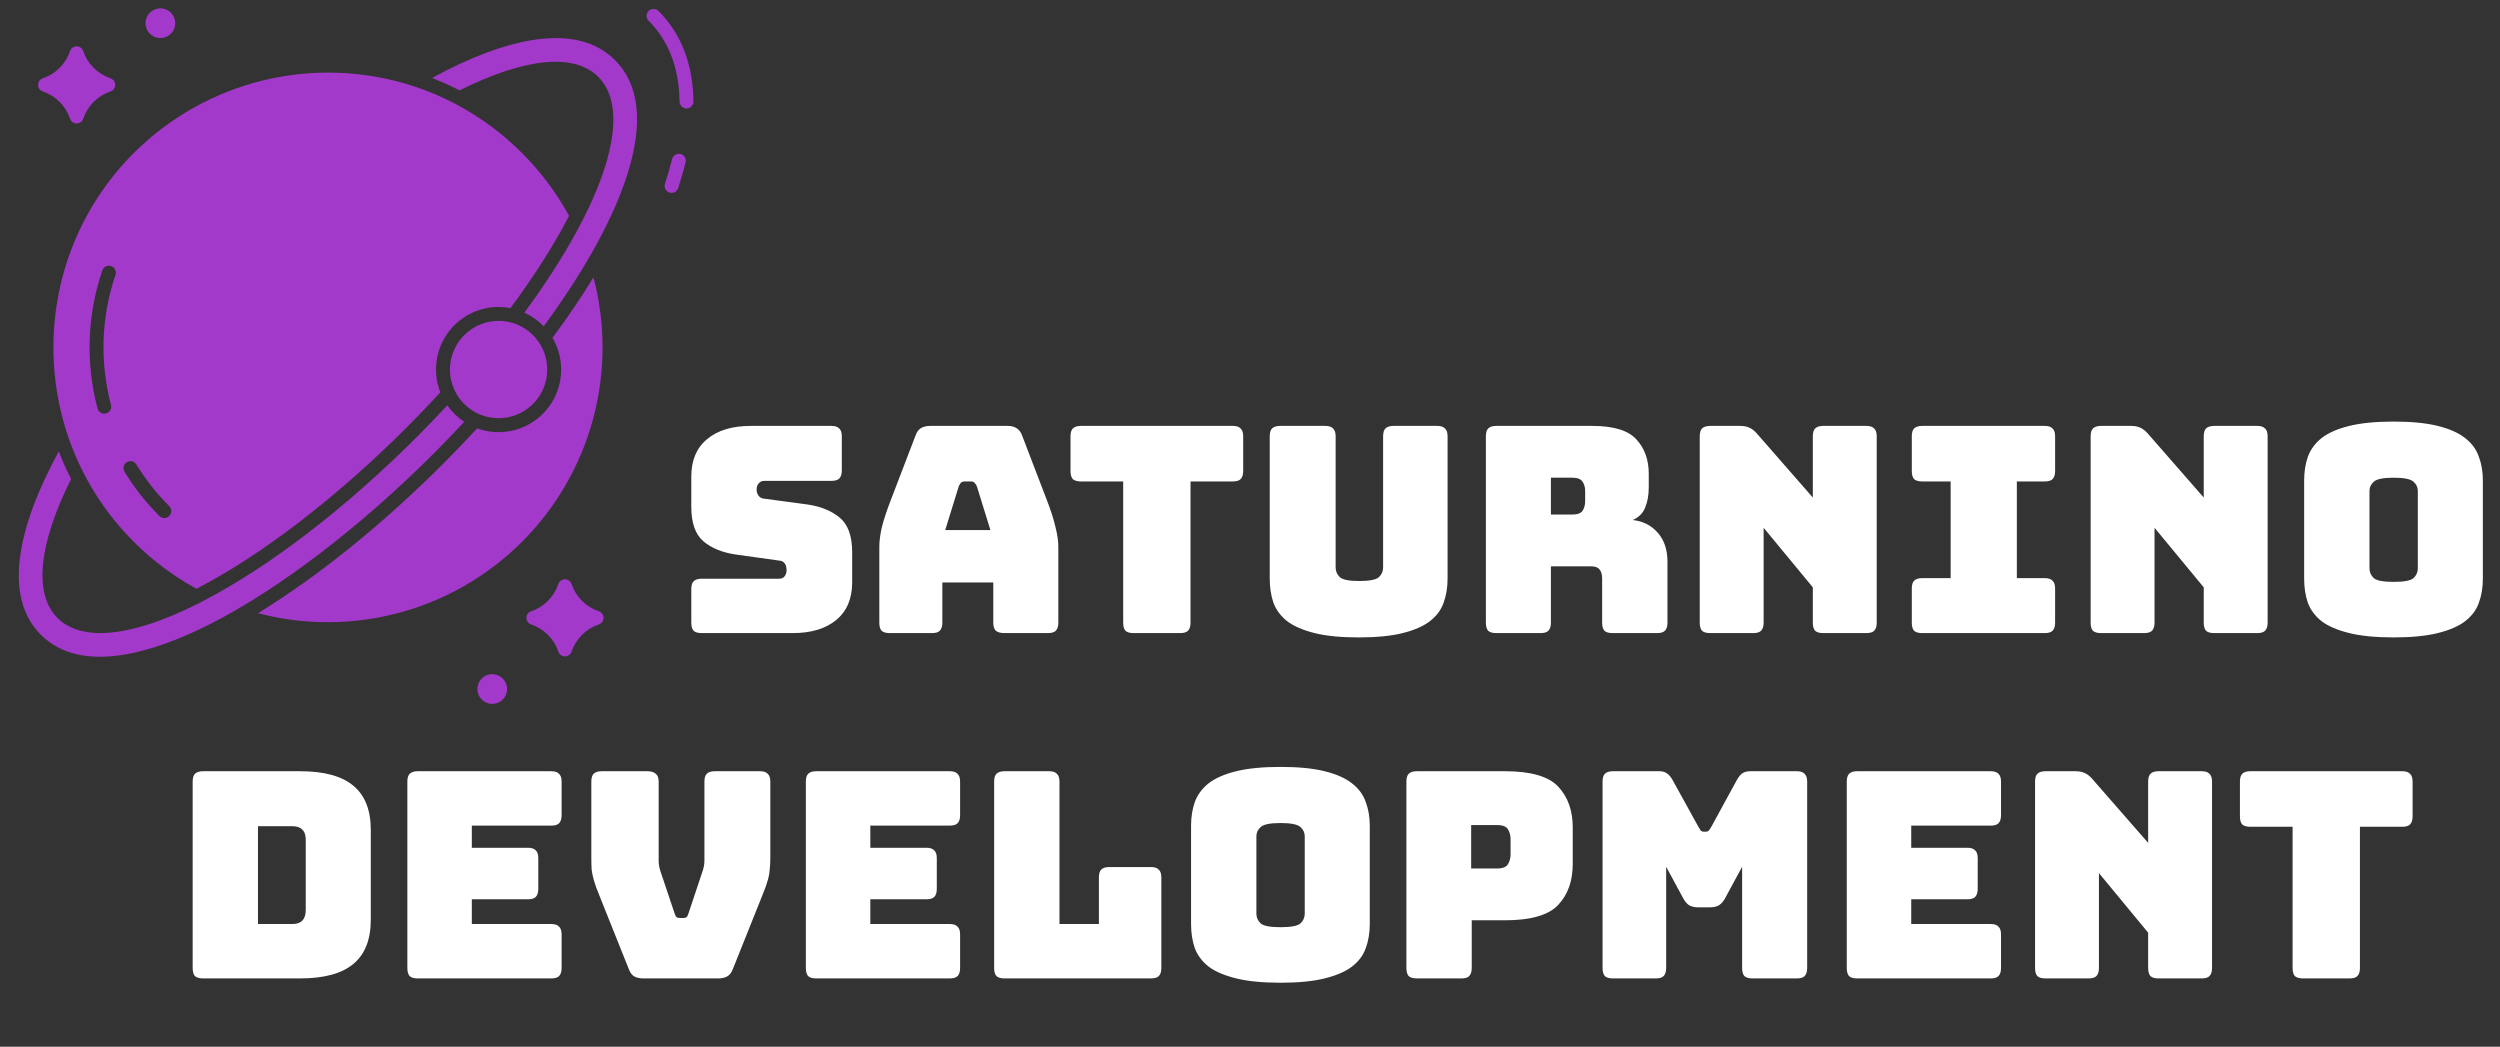 <svg width="695" height="291" viewBox="0 0 695 291" fill="none" xmlns="http://www.w3.org/2000/svg">
<rect x="0" y="0" width="695" height="291" fill="#333333" stroke="none"/>
<path d="M129.053 117.269C127.209 116.051 125.612 114.495 124.346 112.684C121.621 115.617 118.81 118.54 115.955 121.397C96.106 141.261 74.966 157.492 56.429 167.101C45.033 173.009 35.335 175.996 27.894 175.996C22.814 175.996 18.788 174.604 15.987 171.802C9.316 165.127 10.665 151.424 19.759 133.166C18.482 130.668 17.338 128.104 16.332 125.485C10.355 136.462 6.749 146.244 5.608 154.589C4.321 164.002 6.251 171.359 11.342 176.454C22.785 187.905 43.234 181.172 58.374 173.51C77.404 163.878 100.084 146.579 120.6 126.049C123.463 123.183 126.296 120.237 129.053 117.269Z" fill="#A239CA"/>
<path d="M125.08 102.737C125.082 105.412 125.877 108.026 127.365 110.249C128.852 112.472 130.965 114.204 133.437 115.226C135.908 116.249 138.628 116.515 141.251 115.992C143.874 115.469 146.283 114.18 148.173 112.288C150.064 110.396 151.351 107.986 151.872 105.362C152.393 102.739 152.125 100.02 151.101 97.549C150.076 95.078 148.343 92.966 146.119 91.481C143.894 89.995 141.28 89.202 138.605 89.202C135.018 89.208 131.58 90.636 129.044 93.173C126.509 95.711 125.083 99.15 125.08 102.737Z" fill="#A239CA"/>
<path d="M148.519 11.06C140.319 12.29 130.769 15.863 120.097 21.677C122.707 22.689 125.262 23.837 127.75 25.119C145.977 16.035 159.657 14.692 166.324 21.364C176.199 31.246 168.32 56.246 145.783 86.91C147.794 87.829 149.615 89.119 151.15 90.711C162.648 75.07 170.715 60.374 174.525 48.097C178.896 34.007 177.701 23.447 170.968 16.71C165.769 11.506 158.215 9.605 148.519 11.06Z" fill="#A239CA"/>
<path d="M145.138 42.559C139.776 37.182 133.645 32.632 126.945 29.058C126.858 29.021 126.774 28.977 126.693 28.927C122.953 26.953 119.053 25.297 115.034 23.977C114.878 23.948 114.726 23.899 114.582 23.833C101.203 19.545 86.903 19.023 73.248 22.326C59.593 25.63 47.111 32.63 37.172 42.559C7.405 72.347 7.405 120.817 37.172 150.605C42.333 155.776 48.208 160.18 54.618 163.684L54.649 163.668C72.842 154.236 93.643 138.252 113.22 118.663C116.357 115.524 119.442 112.304 122.414 109.078C121.379 106.441 121.005 103.591 121.322 100.777C121.64 97.962 122.64 95.268 124.235 92.927C125.831 90.587 127.974 88.672 130.479 87.349C132.983 86.025 135.772 85.333 138.605 85.333C139.711 85.333 140.815 85.441 141.9 85.654C148.643 76.572 154.124 67.889 158.2 60.002C154.702 53.593 150.303 47.72 145.138 42.559ZM32.105 76.435C28.135 88.089 27.698 100.657 30.849 112.559C30.915 112.805 30.932 113.062 30.899 113.315C30.866 113.568 30.783 113.811 30.655 114.032C30.527 114.253 30.357 114.446 30.155 114.6C29.952 114.755 29.721 114.868 29.474 114.933C29.228 114.998 28.971 115.014 28.718 114.979C28.466 114.944 28.223 114.86 28.003 114.731C27.783 114.602 27.591 114.43 27.437 114.227C27.284 114.023 27.172 113.791 27.109 113.544C23.764 100.907 24.228 87.564 28.443 75.191C28.524 74.949 28.652 74.726 28.819 74.534C28.987 74.343 29.19 74.186 29.418 74.073C29.646 73.96 29.895 73.893 30.149 73.876C30.403 73.86 30.657 73.893 30.898 73.975C31.139 74.057 31.362 74.186 31.553 74.354C31.744 74.522 31.9 74.726 32.012 74.954C32.124 75.183 32.19 75.431 32.206 75.686C32.222 75.94 32.187 76.194 32.105 76.435ZM47.05 143.453C46.687 143.816 46.195 144.02 45.682 144.02C45.17 144.02 44.678 143.816 44.315 143.453C40.609 139.747 37.353 135.616 34.615 131.146C34.482 130.929 34.394 130.689 34.354 130.438C34.315 130.187 34.325 129.931 34.385 129.684C34.444 129.437 34.551 129.204 34.701 128.999C34.85 128.794 35.039 128.62 35.255 128.487C35.472 128.355 35.713 128.266 35.963 128.227C36.214 128.187 36.47 128.198 36.717 128.257C36.964 128.317 37.197 128.424 37.402 128.574C37.608 128.723 37.781 128.911 37.914 129.128C40.493 133.338 43.56 137.229 47.051 140.72C47.413 141.082 47.617 141.574 47.617 142.087C47.616 142.6 47.413 143.092 47.05 143.454V143.453Z" fill="#A239CA"/>
<path d="M164.982 77.109C161.656 82.552 157.846 88.177 153.591 93.913C154.08 94.737 154.499 95.601 154.843 96.496C156.043 99.613 156.319 103.009 155.64 106.279C154.961 109.549 153.355 112.555 151.014 114.937C148.673 117.319 145.696 118.977 142.438 119.712C139.18 120.448 135.78 120.23 132.642 119.085C129.617 122.363 126.493 125.621 123.335 128.782C106.281 145.848 88.346 160.296 71.71 170.466C84.624 173.86 98.201 173.81 111.09 170.321C123.978 166.832 135.726 160.025 145.163 150.579C154.6 141.134 161.396 129.379 164.873 116.488C168.351 103.597 168.388 90.019 164.982 77.109Z" fill="#A239CA"/>
<path d="M11.9 25.433C13.66 26.025 15.259 27.017 16.571 28.33C17.884 29.643 18.874 31.243 19.465 33.003C19.593 33.388 19.839 33.723 20.168 33.961C20.498 34.198 20.893 34.326 21.299 34.326C21.705 34.326 22.101 34.198 22.43 33.961C22.759 33.723 23.006 33.388 23.134 33.003C23.724 31.243 24.715 29.643 26.027 28.33C27.34 27.017 28.938 26.025 30.698 25.433C31.083 25.305 31.418 25.059 31.655 24.73C31.893 24.4 32.02 24.005 32.02 23.599C32.02 23.193 31.893 22.797 31.655 22.468C31.418 22.139 31.083 21.893 30.698 21.765C28.938 21.173 27.34 20.181 26.027 18.868C24.715 17.554 23.724 15.955 23.134 14.194C23.006 13.809 22.759 13.474 22.43 13.237C22.101 12.999 21.705 12.872 21.299 12.872C20.893 12.872 20.498 12.999 20.168 13.237C19.839 13.474 19.593 13.809 19.465 14.194C18.874 15.955 17.884 17.554 16.571 18.868C15.259 20.181 13.66 21.172 11.9 21.765C11.515 21.893 11.181 22.139 10.943 22.468C10.706 22.797 10.578 23.193 10.578 23.599C10.578 24.005 10.706 24.4 10.943 24.73C11.181 25.059 11.515 25.305 11.9 25.433Z" fill="#A239CA"/>
<path d="M166.456 169.929C164.696 169.337 163.098 168.346 161.785 167.032C160.473 165.719 159.482 164.119 158.892 162.359C158.764 161.974 158.518 161.639 158.188 161.401C157.859 161.164 157.463 161.036 157.057 161.036C156.651 161.036 156.256 161.164 155.926 161.401C155.597 161.639 155.351 161.974 155.223 162.359C154.632 164.119 153.642 165.719 152.33 167.032C151.017 168.346 149.418 169.337 147.659 169.929C147.274 170.057 146.939 170.304 146.702 170.633C146.465 170.962 146.337 171.357 146.337 171.763C146.337 172.169 146.465 172.564 146.702 172.893C146.939 173.223 147.274 173.469 147.659 173.597C149.418 174.189 151.017 175.181 152.329 176.494C153.642 177.808 154.632 179.407 155.223 181.167C155.351 181.552 155.597 181.887 155.926 182.125C156.256 182.362 156.651 182.49 157.057 182.49C157.463 182.49 157.859 182.362 158.188 182.125C158.518 181.887 158.764 181.552 158.892 181.167C159.483 179.407 160.473 177.808 161.785 176.494C163.098 175.181 164.696 174.189 166.456 173.597C166.841 173.469 167.176 173.223 167.413 172.893C167.65 172.564 167.778 172.169 167.778 171.763C167.778 171.357 167.65 170.962 167.413 170.633C167.176 170.304 166.841 170.057 166.456 169.929Z" fill="#A239CA"/>
<path d="M136.847 187.416C136.03 187.416 135.231 187.658 134.551 188.111C133.871 188.565 133.341 189.21 133.028 189.965C132.715 190.72 132.633 191.551 132.793 192.353C132.952 193.155 133.345 193.891 133.923 194.469C134.501 195.047 135.237 195.441 136.039 195.601C136.84 195.76 137.671 195.678 138.427 195.366C139.182 195.053 139.827 194.523 140.281 193.844C140.735 193.164 140.978 192.365 140.978 191.548C140.977 190.452 140.541 189.402 139.767 188.628C138.993 187.853 137.943 187.417 136.847 187.416Z" fill="#A239CA"/>
<path d="M48.715 6.452C48.715 5.635 48.472 4.837 48.018 4.158C47.564 3.479 46.919 2.95 46.164 2.637C45.41 2.325 44.579 2.243 43.778 2.403C42.977 2.562 42.241 2.956 41.663 3.533C41.086 4.111 40.693 4.847 40.533 5.648C40.374 6.45 40.456 7.28 40.769 8.035C41.081 8.789 41.611 9.434 42.29 9.888C42.969 10.342 43.768 10.584 44.585 10.584C45.68 10.583 46.73 10.147 47.504 9.372C48.279 8.598 48.714 7.548 48.715 6.452Z" fill="#A239CA"/>
<path d="M180.322 3.051C179.96 3.413 179.756 3.905 179.756 4.418C179.756 4.931 179.96 5.423 180.322 5.785C185.902 11.369 188.791 18.942 188.912 28.215C188.917 28.727 189.122 29.218 189.483 29.581C189.844 29.945 190.333 30.154 190.846 30.163H190.871C191.389 30.149 191.88 29.932 192.238 29.557C192.595 29.183 192.79 28.682 192.78 28.165C192.646 17.848 189.377 9.37 183.058 3.05C182.879 2.871 182.665 2.728 182.431 2.631C182.196 2.534 181.944 2.483 181.69 2.484C181.436 2.484 181.185 2.534 180.95 2.631C180.715 2.728 180.502 2.871 180.322 3.051Z" fill="#A239CA"/>
<path d="M189.186 42.804C188.939 42.742 188.683 42.73 188.432 42.768C188.181 42.806 187.94 42.893 187.722 43.024C187.505 43.155 187.315 43.328 187.164 43.532C187.013 43.736 186.904 43.968 186.843 44.215C186.297 46.419 185.633 48.715 184.873 51.039C184.786 51.282 184.749 51.54 184.763 51.798C184.778 52.056 184.844 52.308 184.957 52.54C185.071 52.772 185.23 52.979 185.425 53.148C185.62 53.318 185.846 53.447 186.092 53.527C186.337 53.607 186.596 53.638 186.854 53.616C187.111 53.595 187.362 53.522 187.59 53.403C187.819 53.283 188.022 53.118 188.186 52.919C188.35 52.72 188.473 52.489 188.547 52.242C189.337 49.828 190.026 47.441 190.596 45.146C190.72 44.648 190.641 44.122 190.376 43.683C190.112 43.243 189.683 42.927 189.186 42.804Z" fill="#A239CA"/>
<path d="M220.342 176H195.062C194.048 176 193.302 175.787 192.822 175.36C192.395 174.88 192.182 174.133 192.182 173.12V163.76C192.182 162.747 192.395 162.027 192.822 161.6C193.302 161.12 194.048 160.88 195.062 160.88H216.582C217.275 160.88 217.782 160.667 218.102 160.24C218.475 159.76 218.662 159.2 218.662 158.56C218.662 157.653 218.475 156.987 218.102 156.56C217.782 156.133 217.275 155.893 216.582 155.84L204.582 154.16C200.848 153.627 197.835 152.4 195.542 150.48C193.302 148.56 192.182 145.36 192.182 140.88V132.48C192.182 127.947 193.648 124.48 196.582 122.08C199.515 119.627 203.568 118.4 208.742 118.4H231.142C232.155 118.4 232.875 118.64 233.302 119.12C233.782 119.547 234.022 120.267 234.022 121.28V130.8C234.022 131.813 233.782 132.56 233.302 133.04C232.875 133.467 232.155 133.68 231.142 133.68H212.502C211.808 133.68 211.275 133.92 210.902 134.4C210.528 134.827 210.342 135.387 210.342 136.08C210.342 136.773 210.528 137.36 210.902 137.84C211.275 138.32 211.808 138.587 212.502 138.64L224.422 140.24C228.155 140.773 231.168 142 233.462 143.92C235.755 145.84 236.902 149.04 236.902 153.52V161.92C236.902 166.453 235.408 169.947 232.422 172.4C229.488 174.8 225.462 176 220.342 176ZM266.533 135.2L262.773 147.36H275.333L271.573 135.2C271.359 134.72 271.119 134.373 270.853 134.16C270.639 133.947 270.373 133.84 270.053 133.84H268.053C267.733 133.84 267.439 133.947 267.173 134.16C266.959 134.373 266.746 134.72 266.533 135.2ZM261.973 173.12C261.973 174.133 261.733 174.88 261.253 175.36C260.826 175.787 260.106 176 259.093 176H247.333C246.319 176 245.573 175.787 245.093 175.36C244.666 174.88 244.453 174.133 244.453 173.12V152C244.453 150.4 244.693 148.56 245.173 146.48C245.706 144.4 246.506 141.973 247.573 139.2L254.533 121.04C254.853 120.133 255.333 119.467 255.973 119.04C256.666 118.613 257.546 118.4 258.613 118.4H280.133C281.146 118.4 281.973 118.613 282.613 119.04C283.306 119.467 283.813 120.133 284.133 121.04L291.093 139.2C292.159 141.973 292.933 144.4 293.413 146.48C293.946 148.56 294.213 150.4 294.213 152V173.12C294.213 174.133 293.973 174.88 293.493 175.36C293.066 175.787 292.346 176 291.333 176H279.253C278.186 176 277.386 175.787 276.853 175.36C276.373 174.88 276.133 174.133 276.133 173.12V161.92H261.973V173.12ZM328.087 176H315.127C314.114 176 313.367 175.787 312.887 175.36C312.461 174.88 312.247 174.133 312.247 173.12V133.84H300.487C299.474 133.84 298.727 133.627 298.247 133.2C297.821 132.72 297.607 131.973 297.607 130.96V121.28C297.607 120.267 297.821 119.547 298.247 119.12C298.727 118.64 299.474 118.4 300.487 118.4H342.727C343.741 118.4 344.461 118.64 344.887 119.12C345.367 119.547 345.607 120.267 345.607 121.28V130.96C345.607 131.973 345.367 132.72 344.887 133.2C344.461 133.627 343.741 133.84 342.727 133.84H330.967V173.12C330.967 174.133 330.727 174.88 330.247 175.36C329.821 175.787 329.101 176 328.087 176ZM402.427 160.88C402.427 163.333 402.054 165.573 401.307 167.6C400.614 169.573 399.334 171.28 397.467 172.72C395.654 174.107 393.147 175.2 389.947 176C386.747 176.8 382.667 177.2 377.707 177.2C372.747 177.2 368.667 176.8 365.467 176C362.267 175.2 359.734 174.107 357.867 172.72C356.054 171.28 354.774 169.573 354.027 167.6C353.334 165.573 352.987 163.333 352.987 160.88V121.28C352.987 120.267 353.201 119.547 353.627 119.12C354.107 118.64 354.854 118.4 355.867 118.4H368.427C369.441 118.4 370.161 118.64 370.587 119.12C371.067 119.547 371.307 120.267 371.307 121.28V157.76C371.307 158.827 371.707 159.733 372.507 160.48C373.307 161.173 375.094 161.52 377.867 161.52C380.694 161.52 382.507 161.173 383.307 160.48C384.107 159.733 384.507 158.827 384.507 157.76V121.28C384.507 120.267 384.721 119.547 385.147 119.12C385.627 118.64 386.374 118.4 387.387 118.4H399.547C400.561 118.4 401.281 118.64 401.707 119.12C402.187 119.547 402.427 120.267 402.427 121.28V160.88ZM431.155 132.8V143.04H437.155C438.541 143.04 439.475 142.693 439.955 142C440.435 141.253 440.675 140.347 440.675 139.28V136.56C440.675 135.493 440.435 134.613 439.955 133.92C439.475 133.173 438.541 132.8 437.155 132.8H431.155ZM428.275 176H415.955C414.941 176 414.195 175.787 413.715 175.36C413.288 174.88 413.075 174.133 413.075 173.12V121.28C413.075 120.267 413.288 119.547 413.715 119.12C414.195 118.64 414.941 118.4 415.955 118.4H442.595C448.568 118.4 452.675 119.653 454.915 122.16C457.208 124.613 458.355 127.813 458.355 131.76V135.44C458.355 137.68 458.008 139.6 457.315 141.2C456.675 142.747 455.528 143.867 453.875 144.56C456.755 144.88 459.075 146.053 460.835 148.08C462.648 150.107 463.555 152.8 463.555 156.16V173.12C463.555 174.133 463.315 174.88 462.835 175.36C462.408 175.787 461.688 176 460.675 176H448.275C447.261 176 446.515 175.787 446.035 175.36C445.608 174.88 445.395 174.133 445.395 173.12V160.88C445.395 159.707 445.155 158.853 444.675 158.32C444.248 157.733 443.475 157.44 442.355 157.44H431.155V173.12C431.155 174.133 430.915 174.88 430.435 175.36C430.008 175.787 429.288 176 428.275 176ZM487.408 176H475.408C474.394 176 473.648 175.787 473.168 175.36C472.741 174.88 472.528 174.133 472.528 173.12V121.28C472.528 120.267 472.741 119.547 473.168 119.12C473.648 118.64 474.394 118.4 475.408 118.4H483.728C484.741 118.4 485.594 118.56 486.288 118.88C487.034 119.2 487.754 119.76 488.448 120.56L503.968 138.32V121.28C503.968 120.267 504.181 119.547 504.608 119.12C505.088 118.64 505.834 118.4 506.848 118.4H518.848C519.861 118.4 520.581 118.64 521.008 119.12C521.488 119.547 521.728 120.267 521.728 121.28V173.12C521.728 174.133 521.488 174.88 521.008 175.36C520.581 175.787 519.861 176 518.848 176H506.848C505.834 176 505.088 175.787 504.608 175.36C504.181 174.88 503.968 174.133 503.968 173.12V163.28L490.288 146.72V173.12C490.288 174.133 490.048 174.88 489.568 175.36C489.141 175.787 488.421 176 487.408 176ZM534.362 176C533.349 176 532.602 175.787 532.122 175.36C531.696 174.88 531.482 174.133 531.482 173.12V163.6C531.482 162.587 531.696 161.867 532.122 161.44C532.602 160.96 533.349 160.72 534.362 160.72H542.282V133.84H534.362C533.349 133.84 532.602 133.627 532.122 133.2C531.696 132.72 531.482 131.973 531.482 130.96V121.28C531.482 120.267 531.696 119.547 532.122 119.12C532.602 118.64 533.349 118.4 534.362 118.4H568.442C569.456 118.4 570.176 118.64 570.602 119.12C571.082 119.547 571.322 120.267 571.322 121.28V130.96C571.322 131.973 571.082 132.72 570.602 133.2C570.176 133.627 569.456 133.84 568.442 133.84H560.682V160.72H568.442C569.456 160.72 570.176 160.96 570.602 161.44C571.082 161.867 571.322 162.587 571.322 163.6V173.12C571.322 174.133 571.082 174.88 570.602 175.36C570.176 175.787 569.456 176 568.442 176H534.362ZM596.08 176H584.08C583.066 176 582.32 175.787 581.84 175.36C581.413 174.88 581.2 174.133 581.2 173.12V121.28C581.2 120.267 581.413 119.547 581.84 119.12C582.32 118.64 583.066 118.4 584.08 118.4H592.4C593.413 118.4 594.266 118.56 594.96 118.88C595.706 119.2 596.426 119.76 597.12 120.56L612.64 138.32V121.28C612.64 120.267 612.853 119.547 613.28 119.12C613.76 118.64 614.506 118.4 615.52 118.4H627.52C628.533 118.4 629.253 118.64 629.68 119.12C630.16 119.547 630.4 120.267 630.4 121.28V173.12C630.4 174.133 630.16 174.88 629.68 175.36C629.253 175.787 628.533 176 627.52 176H615.52C614.506 176 613.76 175.787 613.28 175.36C612.853 174.88 612.64 174.133 612.64 173.12V163.28L598.96 146.72V173.12C598.96 174.133 598.72 174.88 598.24 175.36C597.813 175.787 597.093 176 596.08 176ZM690.234 160.88C690.234 163.333 689.861 165.573 689.114 167.6C688.421 169.573 687.141 171.28 685.274 172.72C683.461 174.107 680.927 175.2 677.674 176C674.474 176.8 670.394 177.2 665.434 177.2C660.474 177.2 656.367 176.8 653.114 176C649.861 175.2 647.301 174.107 645.434 172.72C643.621 171.28 642.341 169.573 641.594 167.6C640.901 165.573 640.554 163.333 640.554 160.88V133.6C640.554 131.147 640.901 128.933 641.594 126.96C642.341 124.933 643.621 123.2 645.434 121.76C647.301 120.32 649.861 119.2 653.114 118.4C656.367 117.6 660.474 117.2 665.434 117.2C670.394 117.2 674.474 117.6 677.674 118.4C680.927 119.2 683.461 120.32 685.274 121.76C687.141 123.2 688.421 124.933 689.114 126.96C689.861 128.933 690.234 131.147 690.234 133.6V160.88ZM658.714 158C658.714 159.067 659.114 159.973 659.914 160.72C660.714 161.413 662.554 161.76 665.434 161.76C668.314 161.76 670.154 161.413 670.954 160.72C671.754 159.973 672.154 159.067 672.154 158V136.48C672.154 135.467 671.754 134.613 670.954 133.92C670.154 133.173 668.314 132.8 665.434 132.8C662.554 132.8 660.714 133.173 659.914 133.92C659.114 134.613 658.714 135.467 658.714 136.48V158Z" fill="white"/>
<path d="M83.399 272H56.439C55.426 272 54.679 271.787 54.199 271.36C53.772 270.88 53.559 270.133 53.559 269.12V217.28C53.559 216.267 53.772 215.547 54.199 215.12C54.679 214.64 55.426 214.4 56.439 214.4H83.399C90.066 214.4 94.999 215.733 98.199 218.4C101.452 221.067 103.079 225.173 103.079 230.72V255.68C103.079 261.227 101.452 265.333 98.199 268C94.999 270.667 90.066 272 83.399 272ZM71.719 229.68V256.88H81.239C82.519 256.88 83.452 256.56 84.039 255.92C84.679 255.28 84.999 254.293 84.999 252.96V233.52C84.999 232.187 84.679 231.227 84.039 230.64C83.452 230 82.519 229.68 81.239 229.68H71.719ZM153.247 272H116.127C115.113 272 114.367 271.787 113.887 271.36C113.46 270.88 113.247 270.133 113.247 269.12V217.28C113.247 216.267 113.46 215.547 113.887 215.12C114.367 214.64 115.113 214.4 116.127 214.4H153.247C154.26 214.4 154.98 214.64 155.407 215.12C155.887 215.547 156.127 216.267 156.127 217.28V226.64C156.127 227.653 155.887 228.4 155.407 228.88C154.98 229.307 154.26 229.52 153.247 229.52H131.167V235.68H146.767C147.78 235.68 148.5 235.92 148.927 236.4C149.407 236.827 149.647 237.547 149.647 238.56V247.12C149.647 248.133 149.407 248.88 148.927 249.36C148.5 249.787 147.78 250 146.767 250H131.167V256.88H153.247C154.26 256.88 154.98 257.12 155.407 257.6C155.887 258.027 156.127 258.747 156.127 259.76V269.12C156.127 270.133 155.887 270.88 155.407 271.36C154.98 271.787 154.26 272 153.247 272ZM199.67 272H178.87C177.857 272 177.004 271.813 176.31 271.44C175.67 271.067 175.164 270.373 174.79 269.36L166.95 249.76C166.47 248.587 166.07 247.573 165.75 246.72C165.43 245.813 165.164 244.96 164.95 244.16C164.737 243.36 164.577 242.533 164.47 241.68C164.417 240.773 164.39 239.68 164.39 238.4V217.28C164.39 216.267 164.604 215.547 165.03 215.12C165.51 214.64 166.257 214.4 167.27 214.4H179.99C181.004 214.4 181.777 214.64 182.31 215.12C182.844 215.547 183.11 216.267 183.11 217.28V239.36C183.11 239.893 183.164 240.427 183.27 240.96C183.377 241.493 183.537 242.053 183.75 242.64L187.51 253.84C187.67 254.373 187.857 254.747 188.07 254.96C188.284 255.12 188.604 255.2 189.03 255.2H189.91C190.337 255.2 190.657 255.12 190.87 254.96C191.084 254.747 191.27 254.373 191.43 253.84L195.19 242.56C195.404 241.973 195.564 241.413 195.67 240.88C195.777 240.347 195.83 239.813 195.83 239.28V217.28C195.83 216.267 196.044 215.547 196.47 215.12C196.95 214.64 197.697 214.4 198.71 214.4H211.27C212.284 214.4 213.004 214.64 213.43 215.12C213.91 215.547 214.15 216.267 214.15 217.28V238.4C214.15 239.68 214.097 240.773 213.99 241.68C213.937 242.533 213.804 243.36 213.59 244.16C213.377 244.96 213.11 245.813 212.79 246.72C212.47 247.573 212.07 248.587 211.59 249.76L203.75 269.36C203.377 270.373 202.844 271.067 202.15 271.44C201.51 271.813 200.684 272 199.67 272ZM264.028 272H226.908C225.894 272 225.148 271.787 224.668 271.36C224.241 270.88 224.028 270.133 224.028 269.12V217.28C224.028 216.267 224.241 215.547 224.668 215.12C225.148 214.64 225.894 214.4 226.908 214.4H264.028C265.041 214.4 265.761 214.64 266.188 215.12C266.668 215.547 266.908 216.267 266.908 217.28V226.64C266.908 227.653 266.668 228.4 266.188 228.88C265.761 229.307 265.041 229.52 264.028 229.52H241.948V235.68H257.548C258.561 235.68 259.281 235.92 259.708 236.4C260.188 236.827 260.428 237.547 260.428 238.56V247.12C260.428 248.133 260.188 248.88 259.708 249.36C259.281 249.787 258.561 250 257.548 250H241.948V256.88H264.028C265.041 256.88 265.761 257.12 266.188 257.6C266.668 258.027 266.908 258.747 266.908 259.76V269.12C266.908 270.133 266.668 270.88 266.188 271.36C265.761 271.787 265.041 272 264.028 272ZM319.972 272H279.252C278.238 272 277.492 271.787 277.012 271.36C276.585 270.88 276.372 270.133 276.372 269.12V217.28C276.372 216.267 276.585 215.547 277.012 215.12C277.492 214.64 278.238 214.4 279.252 214.4H291.652C292.665 214.4 293.385 214.64 293.812 215.12C294.292 215.547 294.532 216.267 294.532 217.28V256.88H305.492V243.92C305.492 242.907 305.705 242.187 306.132 241.76C306.612 241.28 307.358 241.04 308.372 241.04H319.972C320.985 241.04 321.705 241.28 322.132 241.76C322.612 242.187 322.852 242.907 322.852 243.92V269.12C322.852 270.133 322.612 270.88 322.132 271.36C321.705 271.787 320.985 272 319.972 272ZM380.797 256.88C380.797 259.333 380.423 261.573 379.677 263.6C378.983 265.573 377.703 267.28 375.837 268.72C374.023 270.107 371.49 271.2 368.237 272C365.037 272.8 360.957 273.2 355.997 273.2C351.037 273.2 346.93 272.8 343.677 272C340.423 271.2 337.863 270.107 335.997 268.72C334.183 267.28 332.903 265.573 332.157 263.6C331.463 261.573 331.117 259.333 331.117 256.88V229.6C331.117 227.147 331.463 224.933 332.157 222.96C332.903 220.933 334.183 219.2 335.997 217.76C337.863 216.32 340.423 215.2 343.677 214.4C346.93 213.6 351.037 213.2 355.997 213.2C360.957 213.2 365.037 213.6 368.237 214.4C371.49 215.2 374.023 216.32 375.837 217.76C377.703 219.2 378.983 220.933 379.677 222.96C380.423 224.933 380.797 227.147 380.797 229.6V256.88ZM349.277 254C349.277 255.067 349.677 255.973 350.477 256.72C351.277 257.413 353.117 257.76 355.997 257.76C358.877 257.76 360.717 257.413 361.517 256.72C362.317 255.973 362.717 255.067 362.717 254V232.48C362.717 231.467 362.317 230.613 361.517 229.92C360.717 229.173 358.877 228.8 355.997 228.8C353.117 228.8 351.277 229.173 350.477 229.92C349.677 230.613 349.277 231.467 349.277 232.48V254ZM406.261 272H393.861C392.848 272 392.101 271.787 391.621 271.36C391.194 270.88 390.981 270.133 390.981 269.12V217.28C390.981 216.267 391.194 215.547 391.621 215.12C392.101 214.64 392.848 214.4 393.861 214.4H418.341C425.594 214.4 430.554 215.84 433.221 218.72C435.888 221.6 437.221 225.36 437.221 230V240.24C437.221 244.88 435.888 248.64 433.221 251.52C430.554 254.4 425.594 255.84 418.341 255.84H409.141V269.12C409.141 270.133 408.901 270.88 408.421 271.36C407.994 271.787 407.274 272 406.261 272ZM408.981 229.36V241.44H416.181C417.728 241.44 418.741 241.04 419.221 240.24C419.701 239.44 419.941 238.533 419.941 237.52V233.28C419.941 232.267 419.701 231.36 419.221 230.56C418.741 229.76 417.728 229.36 416.181 229.36H408.981ZM460.312 272H448.392C447.379 272 446.632 271.787 446.152 271.36C445.726 270.88 445.512 270.133 445.512 269.12V217.28C445.512 216.267 445.726 215.547 446.152 215.12C446.632 214.64 447.379 214.4 448.392 214.4H461.272C462.126 214.4 462.819 214.587 463.352 214.96C463.939 215.333 464.472 215.947 464.952 216.8L472.152 229.84C472.419 230.32 472.632 230.667 472.792 230.88C473.006 231.093 473.272 231.2 473.592 231.2H474.312C474.632 231.2 474.872 231.093 475.032 230.88C475.246 230.667 475.486 230.32 475.752 229.84L482.872 216.8C483.352 215.947 483.859 215.333 484.392 214.96C484.979 214.587 485.699 214.4 486.552 214.4H499.512C500.526 214.4 501.246 214.64 501.672 215.12C502.152 215.547 502.392 216.267 502.392 217.28V269.12C502.392 270.133 502.152 270.88 501.672 271.36C501.246 271.787 500.526 272 499.512 272H487.192C486.179 272 485.432 271.787 484.952 271.36C484.526 270.88 484.312 270.133 484.312 269.12V240.96L479.592 249.68C479.112 250.587 478.526 251.253 477.832 251.68C477.192 252.053 476.366 252.24 475.352 252.24H472.152C471.139 252.24 470.286 252.053 469.592 251.68C468.952 251.253 468.392 250.587 467.912 249.68L463.192 240.96V269.12C463.192 270.133 462.952 270.88 462.472 271.36C462.046 271.787 461.326 272 460.312 272ZM553.403 272H516.283C515.269 272 514.523 271.787 514.043 271.36C513.616 270.88 513.403 270.133 513.403 269.12V217.28C513.403 216.267 513.616 215.547 514.043 215.12C514.523 214.64 515.269 214.4 516.283 214.4H553.403C554.416 214.4 555.136 214.64 555.563 215.12C556.043 215.547 556.283 216.267 556.283 217.28V226.64C556.283 227.653 556.043 228.4 555.563 228.88C555.136 229.307 554.416 229.52 553.403 229.52H531.323V235.68H546.923C547.936 235.68 548.656 235.92 549.083 236.4C549.563 236.827 549.803 237.547 549.803 238.56V247.12C549.803 248.133 549.563 248.88 549.083 249.36C548.656 249.787 547.936 250 546.923 250H531.323V256.88H553.403C554.416 256.88 555.136 257.12 555.563 257.6C556.043 258.027 556.283 258.747 556.283 259.76V269.12C556.283 270.133 556.043 270.88 555.563 271.36C555.136 271.787 554.416 272 553.403 272ZM580.627 272H568.627C567.613 272 566.867 271.787 566.387 271.36C565.96 270.88 565.747 270.133 565.747 269.12V217.28C565.747 216.267 565.96 215.547 566.387 215.12C566.867 214.64 567.613 214.4 568.627 214.4H576.947C577.96 214.4 578.813 214.56 579.507 214.88C580.253 215.2 580.973 215.76 581.667 216.56L597.187 234.32V217.28C597.187 216.267 597.4 215.547 597.827 215.12C598.307 214.64 599.053 214.4 600.067 214.4H612.067C613.08 214.4 613.8 214.64 614.227 215.12C614.707 215.547 614.947 216.267 614.947 217.28V269.12C614.947 270.133 614.707 270.88 614.227 271.36C613.8 271.787 613.08 272 612.067 272H600.067C599.053 272 598.307 271.787 597.827 271.36C597.4 270.88 597.187 270.133 597.187 269.12V259.28L583.507 242.72V269.12C583.507 270.133 583.267 270.88 582.787 271.36C582.36 271.787 581.64 272 580.627 272ZM653.181 272H640.221C639.208 272 638.461 271.787 637.981 271.36C637.554 270.88 637.341 270.133 637.341 269.12V229.84H625.581C624.568 229.84 623.821 229.627 623.341 229.2C622.914 228.72 622.701 227.973 622.701 226.96V217.28C622.701 216.267 622.914 215.547 623.341 215.12C623.821 214.64 624.568 214.4 625.581 214.4H667.821C668.834 214.4 669.554 214.64 669.981 215.12C670.461 215.547 670.701 216.267 670.701 217.28V226.96C670.701 227.973 670.461 228.72 669.981 229.2C669.554 229.627 668.834 229.84 667.821 229.84H656.061V269.12C656.061 270.133 655.821 270.88 655.341 271.36C654.914 271.787 654.194 272 653.181 272Z" fill="white"/>
</svg>
